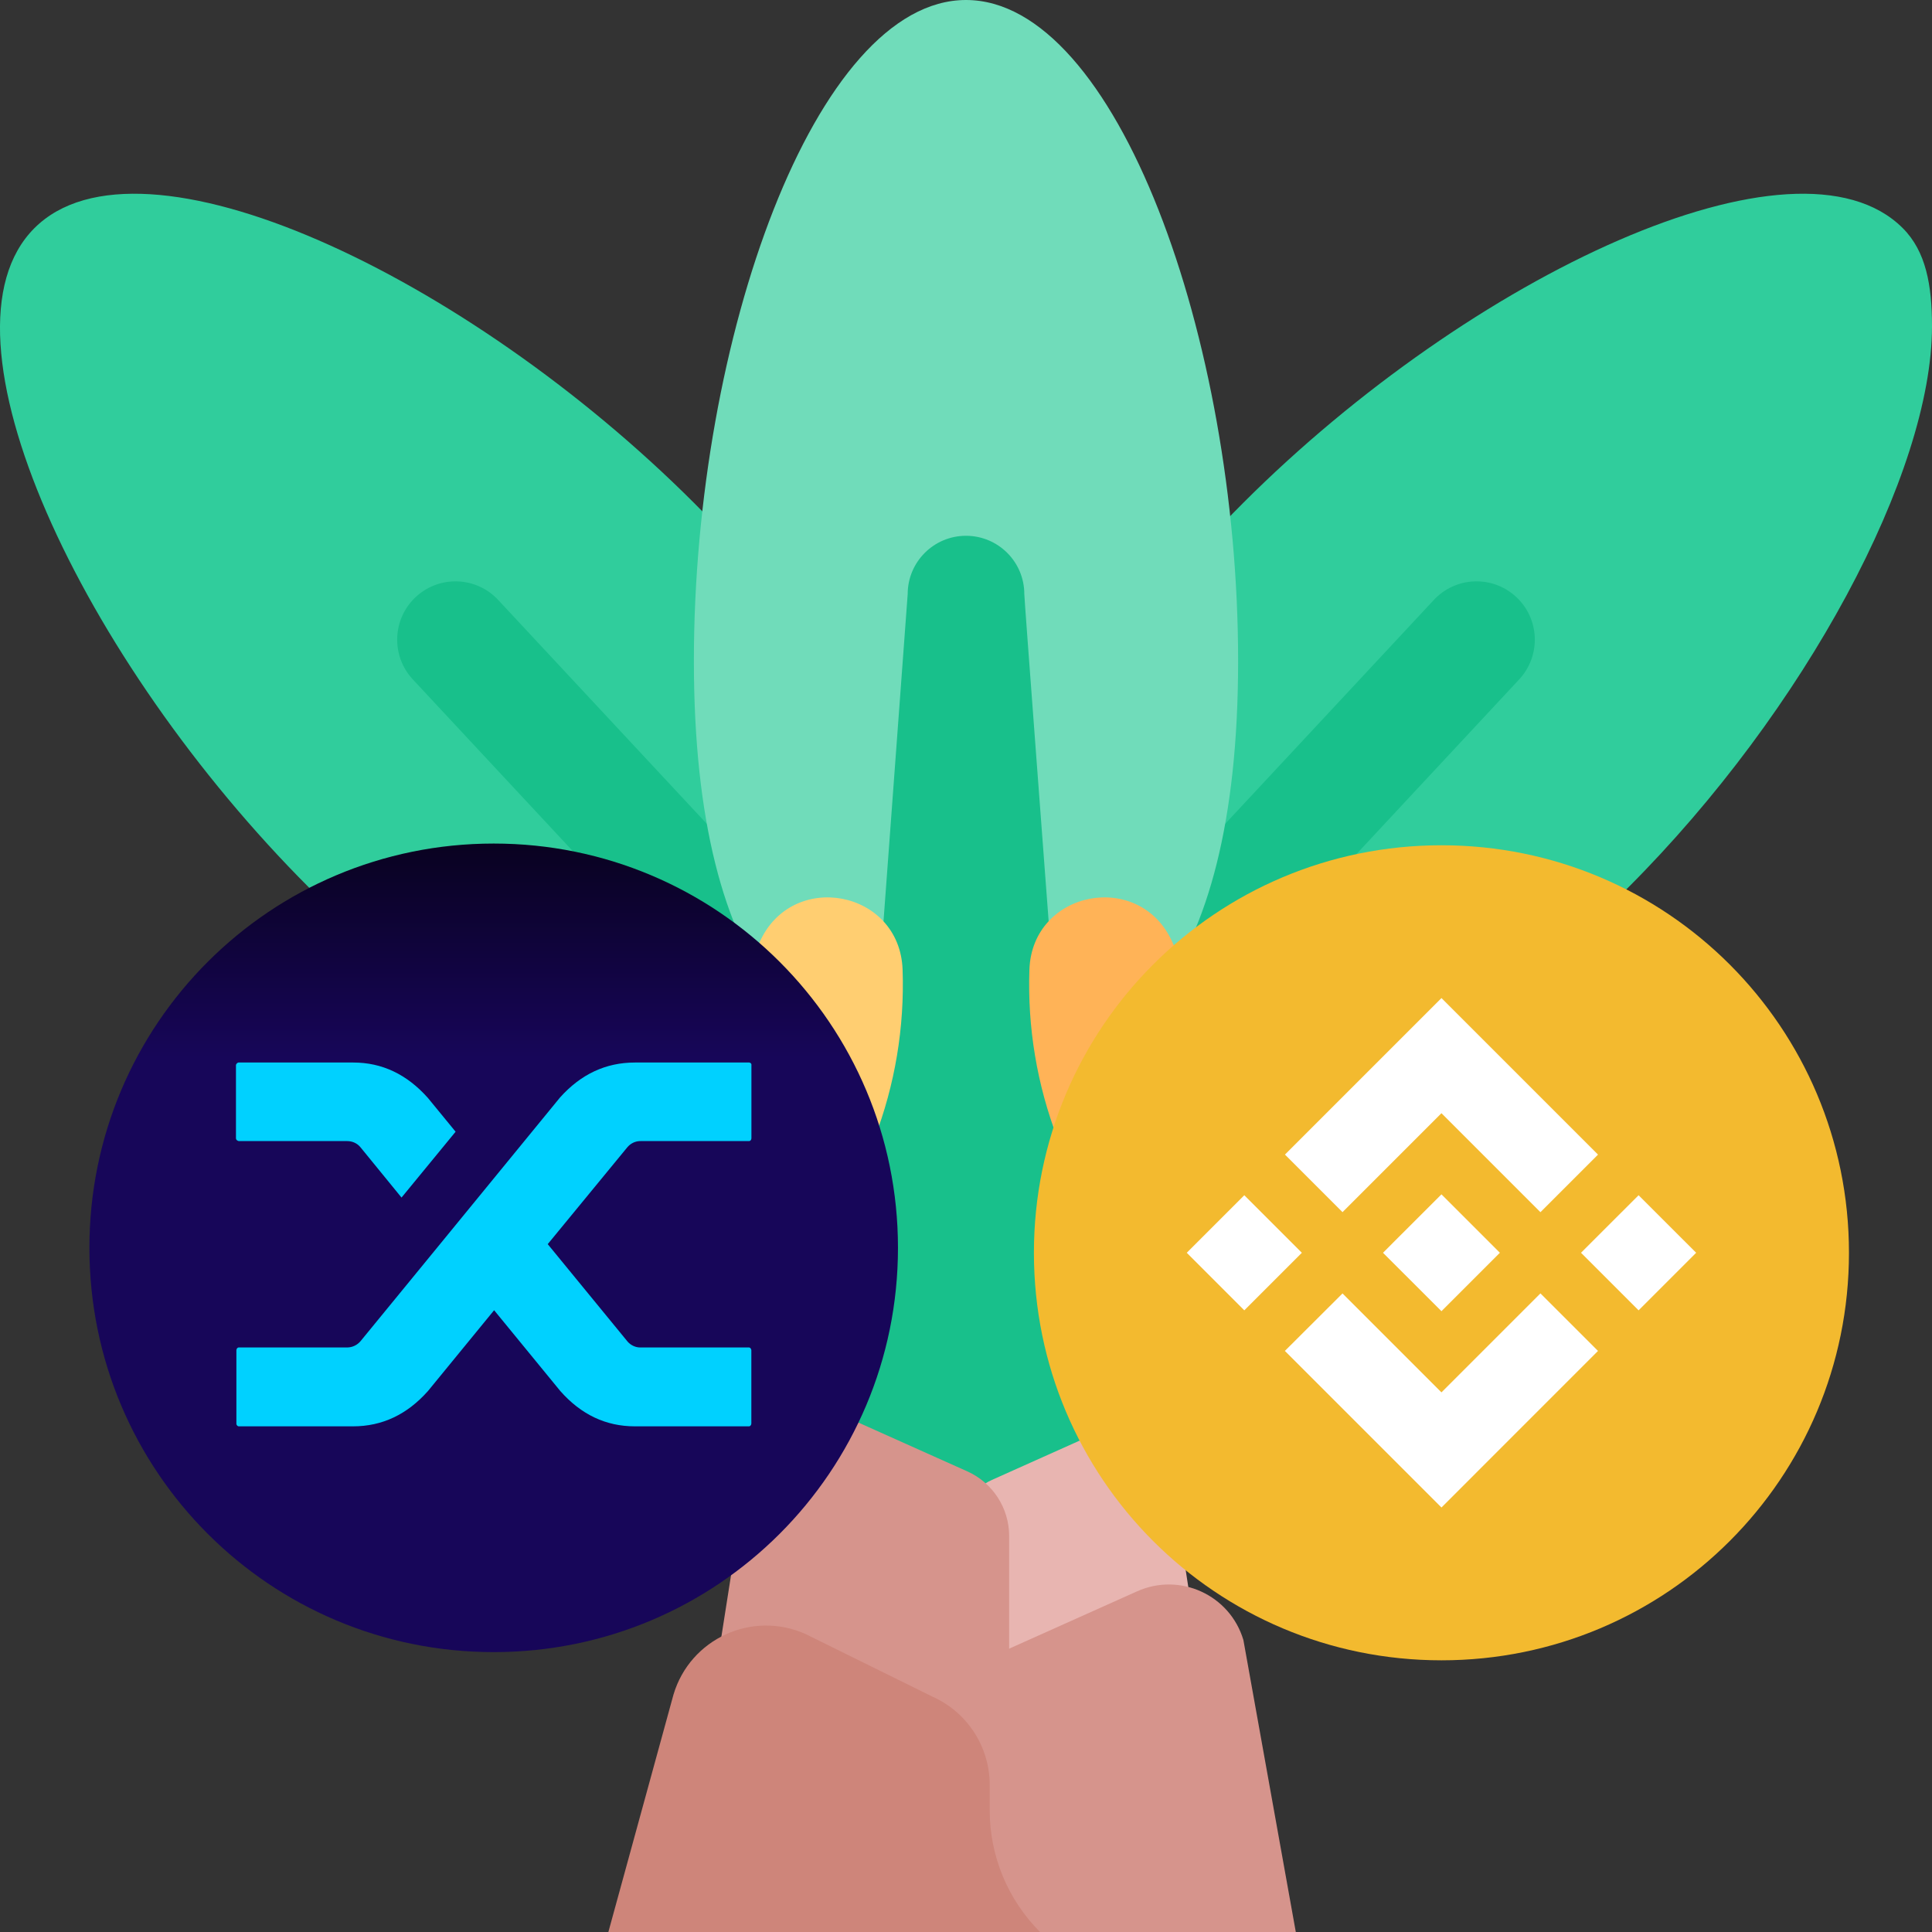 <svg version="1.2" baseProfile="tiny-ps" xmlns="http://www.w3.org/2000/svg" viewBox="0 0 497 497" width="497" height="497">
	<rect x="0" y="0" width="497" height="497" fill="#333333" stroke="none"/>
	<title>snx-bnb</title>
	<defs>
		<linearGradient id="grd1" gradientUnits="userSpaceOnUse"  x1="127.014" y1="216.999" x2="127.014" y2="272.038">
			<stop offset="0" stop-color="#090220"  />
			<stop offset="1" stop-color="#170659"  />
		</linearGradient>
	</defs>
	<style>
		tspan { white-space:pre }
		.shp0 { fill: #ffb357 } 
		.shp1 { fill: #ffce71 } 
		.shp2 { fill: #30cd9c } 
		.shp3 { fill: #18c08b } 
		.shp4 { fill: #70dcba } 
		.shp5 { fill: #e8b5b1 } 
		.shp6 { fill: #d6948c } 
		.shp7 { fill: #ce857a } 
		.shp8 { fill: #fce3a0 } 
		.shp9 { fill: url(#grd1) } 
		.shp10 { fill: #00d1ff } 
		.shp11 { fill: #f3ba2f } 
		.shp12 { fill: #ffffff } 
	</style>
	<g id="g977">
		<g id="g965">
			<path id="path935" class="shp0" d="M130.04 232.67C113.05 240.59 95.32 244.98 77.68 246.15C59.39 247.36 55.29 272.26 72.29 279.13C96.7 288.99 124.99 289.09 150.74 277.08L130.04 232.67Z" />
			<path id="path937" class="shp1" d="M419.32 246.15C401.68 244.98 383.95 240.59 366.96 232.67L346.26 277.08C372.01 289.09 400.3 288.99 424.71 279.13C441.71 272.26 437.61 247.36 419.32 246.15Z" />
			<path id="path939" class="shp2" d="M178.56 129.4C237.13 187.97 234.18 229.34 206.84 256.68C179.5 284.01 138.14 286.97 79.56 228.39C20.98 169.81 -18.49 86.02 8.85 58.69C36.19 31.35 119.98 70.82 178.56 129.4Z" />
			<path id="path941" class="shp2" d="M319.78 129.4C261.2 187.97 264.16 229.34 291.49 256.68C318.83 284.01 360.19 286.97 418.77 228.39C464.52 182.65 497 121.53 497 83.92C497 73.42 495.47 64.67 489.48 58.69C462.15 31.35 378.36 70.82 319.78 129.4Z" />
			<g id="g947">
				<path id="path943" class="shp3" d="M389.92 153.46C383.79 147.88 374.31 148.33 368.73 154.46L291.73 237.09L312.96 258.33L390.92 174.65C396.49 168.52 396.05 159.03 389.92 153.46Z" />
				<path id="path945" class="shp3" d="M107.08 153.46C100.95 159.03 100.51 168.52 106.08 174.65L184.04 258.33L205.27 237.09L128.27 154.46C122.69 148.33 113.21 147.88 107.08 153.46Z" />
			</g>
			<path id="path949" class="shp4" d="M318.5 170C318.5 252.84 287.16 280 248.5 280C209.84 280 178.5 252.84 178.5 170C178.5 87.16 209.84 0 248.5 0C287.16 0 318.5 87.16 318.5 170Z" />
			<path id="path951" class="shp3" d="M263.5 152.83C263.5 144.54 256.78 137.83 248.5 137.83C240.22 137.83 233.5 144.54 233.5 152.83L213.5 423.38L283.5 423.38C283.5 417.19 263.5 155.27 263.5 152.83Z" />
			<g id="g963">
				<g id="g957">
					<path id="path953" class="shp5" d="M255.18 380.7L280.76 369.24C288.98 365.56 298.56 369.95 301.14 378.58L311.18 444.16L246.37 444.16L246.37 394.31C246.37 388.43 249.82 383.11 255.18 380.7Z" />
					<path id="path955" class="shp6" d="M248.83 378.5L217.56 364.49C207.2 359.85 194.21 365.61 192.27 378.38L180.37 454.16L259.6 454.16L259.6 395.13C259.6 387.95 255.38 381.44 248.83 378.5Z" />
				</g>
				<path id="path959" class="shp6" d="M258.2 424.74L292.52 409.36C303.55 404.42 316.41 410.31 319.86 421.89L333.34 497L246.37 497L246.37 442.99C246.37 435.11 251 427.96 258.2 424.74Z" />
				<path id="path961" class="shp7" d="M254.6 465.73L254.6 459.16C254.6 449.36 248.84 440.47 239.9 436.47L207.23 420.35C193.52 414.21 177.54 421.53 173.25 435.93L156.5 497L267.55 497C259.26 488.71 254.6 477.46 254.6 465.73Z" />
			</g>
		</g>
		<g id="g971">
			<path id="path967" class="shp8" d="M196.42 260.4C202.15 242.88 179.93 229.56 167.18 242.87C154.71 255.87 139.67 266.83 122.36 274.9C105.05 282.97 86.99 287.45 69.02 288.64C50.63 289.86 46.55 315.44 63.65 322.31C88.5 332.3 117.27 332.38 143.47 320.16C169.67 307.95 188.1 285.86 196.42 260.4Z" />
			<path id="path969" class="shp8" d="M300.58 260.4C294.85 242.88 317.07 229.56 329.82 242.87C342.29 255.87 357.33 266.83 374.64 274.9C391.95 282.97 410.01 287.45 427.98 288.64C446.37 289.86 450.45 315.44 433.35 322.31C408.5 332.3 379.73 332.38 353.53 320.16C327.33 307.95 308.9 285.86 300.58 260.4Z" />
		</g>
		<path id="path973" class="shp1" d="M232.19 249.45C231.48 228.91 203.65 223.66 195.37 242.46C187.37 260.6 175.94 277.6 161.07 292.47C150.3 303.24 138.4 312.21 125.76 319.38C117.13 324.27 112.49 334.04 114.37 343.78C116.76 356.11 128.6 364.16 140.96 362C162.56 358.24 183.25 348.01 199.93 331.33C222.46 308.8 233.21 278.96 232.19 249.45Z" />
		<path id="path975" class="shp0" d="M264.81 249.45C265.52 228.91 293.35 223.66 301.63 242.46C309.63 260.6 321.06 277.6 335.93 292.47C346.7 303.24 358.6 312.21 371.24 319.38C379.87 324.27 384.51 334.04 382.63 343.78C380.24 356.11 368.4 364.16 356.04 362C334.44 358.24 313.75 348.01 297.07 331.33C274.54 308.8 263.79 278.96 264.81 249.45Z" />
	</g>
	<g id="Layer">
		<g id="Layer">
			<path id="Layer" class="shp9" d="M127 425C69.49 425 23 378.51 23 321C23 263.49 69.49 217 127 217C184.51 217 231 263.49 231 321C231 378.51 184.51 425 127 425Z" />
			<g id="Layer">
				<path id="Layer" class="shp10" d="M92.74 295.14C91.91 294.11 90.65 293.54 89.3 293.54L61.53 293.54C61.3 293.54 61.1 293.45 60.93 293.31C60.78 293.17 60.7 292.99 60.7 292.79L60.7 274.07C60.7 273.87 60.78 273.7 60.93 273.56C61.1 273.39 61.3 273.3 61.53 273.33L90.88 273.33C98.28 273.33 104.67 276.37 110.06 282.42L117.2 291.13L103.29 308.07L92.74 295.14ZM144.06 282.33C149.42 276.34 155.84 273.33 163.32 273.33L192.59 273.33C192.79 273.3 192.99 273.39 193.13 273.5C193.28 273.64 193.33 273.84 193.3 274.07L193.3 292.79C193.3 292.99 193.25 293.17 193.13 293.31C192.99 293.48 192.79 293.57 192.59 293.54L164.81 293.54C163.49 293.51 162.23 294.11 161.37 295.14L140.9 320.05L161.46 345.14C162.29 346.08 163.52 346.66 164.78 346.63L192.56 346.63C192.76 346.6 192.99 346.71 193.1 346.86C193.22 347.03 193.3 347.26 193.28 347.46L193.28 366.18C193.28 366.38 193.22 366.55 193.1 366.69C192.96 366.87 192.76 366.95 192.56 366.92L163.32 366.92C155.84 366.92 149.47 363.88 144.14 357.84L127.11 337.05L110.09 357.84C104.73 363.88 98.31 366.92 90.82 366.92L61.53 366.92C61.33 366.95 61.1 366.84 60.98 366.69C60.84 366.52 60.78 366.29 60.81 366.09L60.81 347.37C60.81 347.17 60.87 347 60.98 346.86C61.13 346.68 61.33 346.6 61.53 346.63L89.3 346.63C90.62 346.63 91.88 346.03 92.74 345.02L112.84 320.48L144.06 282.33Z" />
			</g>
		</g>
	</g>
	<g id="g1744">
		<path id="circle1740" class="shp11" d="M370.81 427.11C312.83 427.11 265.97 380.25 265.97 322.27C265.97 264.3 312.83 217.44 370.81 217.44C428.78 217.44 475.64 264.3 475.64 322.27C475.64 380.25 428.78 427.11 370.81 427.11Z" />
		<path id="path1742" fill-rule="evenodd" class="shp12" d="M330.55 297.01L370.81 256.75L411.08 297.02L396.27 311.83L370.81 286.37L345.36 311.82L330.55 297.01ZM305.29 322.27L320.09 307.47L334.9 322.27L320.09 337.08L305.29 322.27ZM345.36 332.73L370.81 358.18L396.27 332.72L411.08 347.52L370.81 387.8L330.53 347.52L345.36 332.73ZM406.71 322.27L421.52 307.47L436.33 322.27L421.52 337.08L406.71 322.27ZM385.83 322.26L385.84 322.26L385.84 322.27L370.81 337.3L355.8 322.3L355.77 322.27L355.8 322.25L358.42 319.62L359.7 318.34L370.81 307.24L385.83 322.26Z" />
	</g>
</svg>